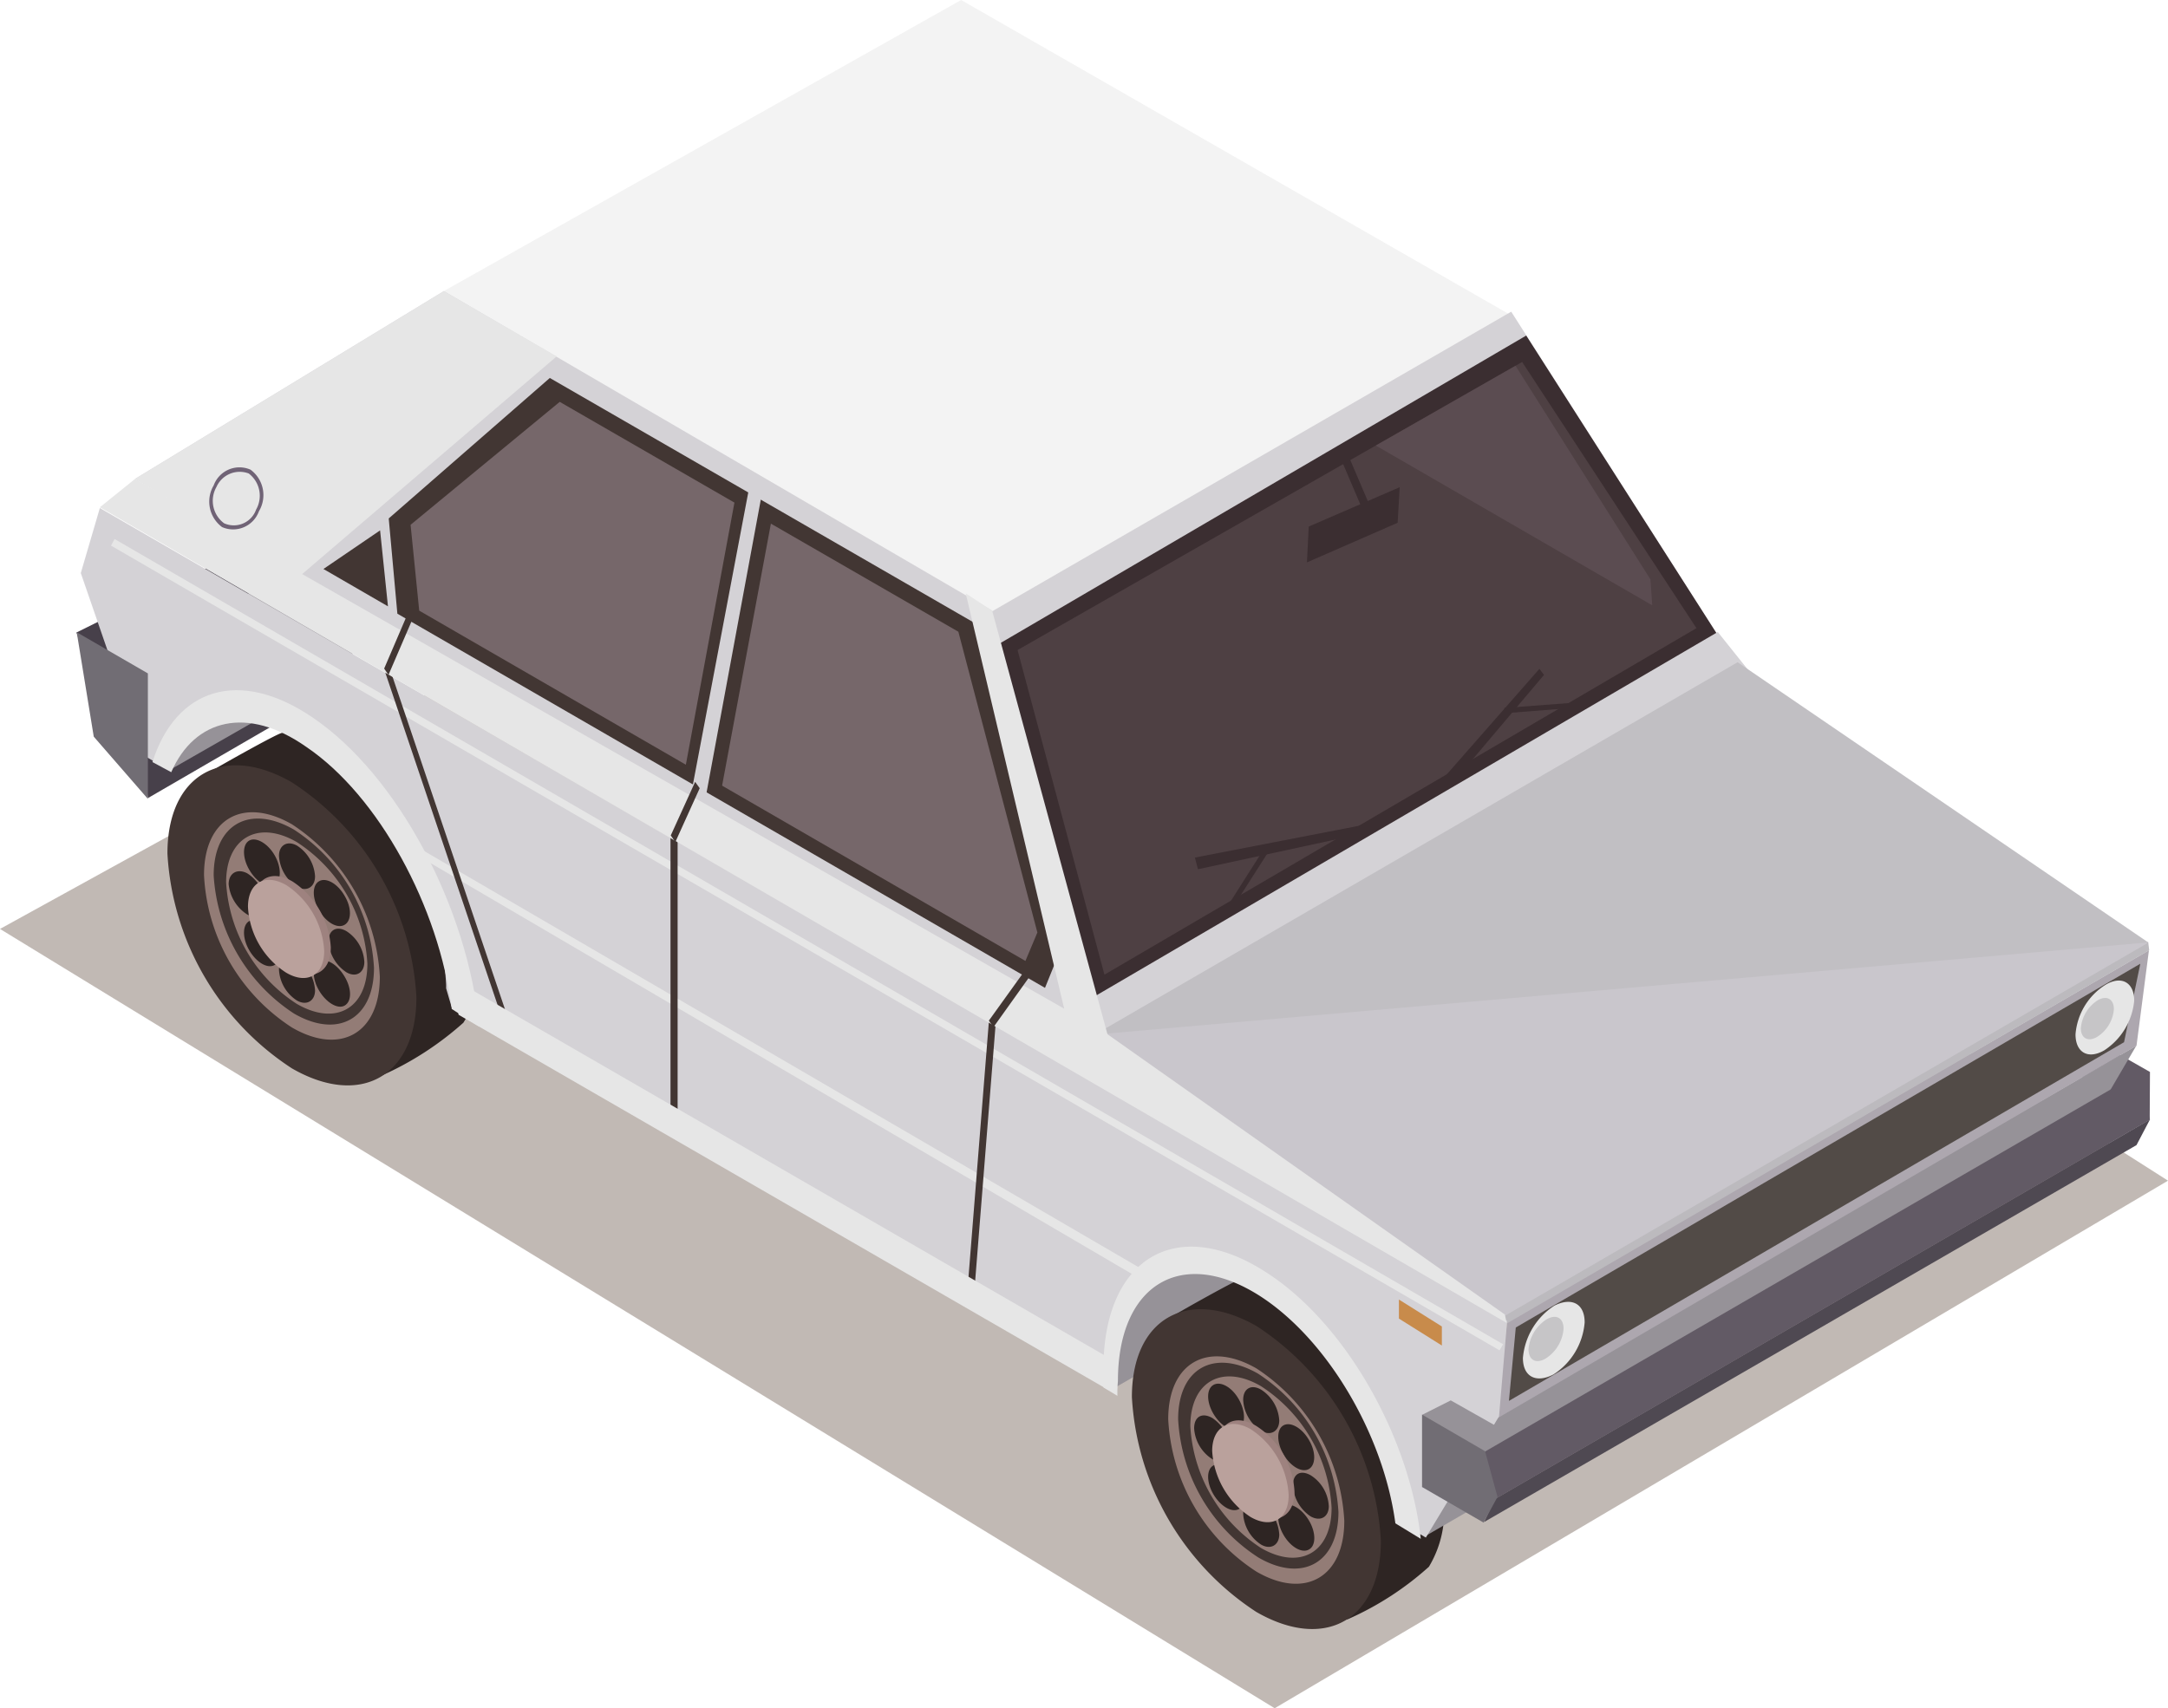 <svg xmlns="http://www.w3.org/2000/svg" viewBox="0 0 85.33 67.24"><defs><style>.cls-1{isolation:isolate;}.cls-2{fill:#301404;opacity:0.3;mix-blend-mode:multiply;}.cls-3{fill:#f3f3f3;}.cls-4{fill:#625a65;}.cls-5{fill:#47404a;}.cls-6{fill:#d4d2d6;}.cls-7{fill:#3b2e31;}.cls-8{fill:#4e4043;}.cls-9{fill:#969298;}.cls-10{fill:#2e2523;}.cls-11{fill:#423633;}.cls-12{fill:#937c76;}.cls-13{fill:#9e827f;}.cls-14{fill:#baa19c;}.cls-15{fill:#4f4952;}.cls-16{fill:#ada7af;}.cls-17{fill:#bcbabe;}.cls-18{fill:#c9c6cc;}.cls-19{fill:#e6e6e6;}.cls-20{fill:#716d74;}.cls-21{fill:#524b47;}.cls-22{fill:#76676a;}.cls-23{fill:#706376;}.cls-24{fill:#5b4c51;}.cls-25{fill:#c1bfc3;}.cls-26{fill:#c88b4b;}.cls-27{fill:#c6c5c7;}</style></defs><title>Recurso56</title><g class="cls-1"><g id="Capa_2" data-name="Capa 2"><g id="ELEMENTOS_INDIVIDUALES" data-name="ELEMENTOS INDIVIDUALES"><polygon class="cls-2" points="37.41 15.96 0 36.57 50.17 67.25 85.33 46.48 37.41 15.96"/><polygon class="cls-3" points="59.54 12.45 37.83 0 17.43 11.48 39.07 24.2 59.54 12.45"/><polygon class="cls-4" points="84.62 42.2 82.16 40.8 81.03 41.37 83.8 44.47 84.61 44.07 84.62 42.2"/><polygon class="cls-5" points="11.46 23.17 5.17 26.27 5.82 31.42 13.06 27.22 11.46 23.17"/><polygon class="cls-5" points="9.3 21.78 3.01 24.9 4.17 28.26 10.9 25.84 9.3 21.78"/><polygon class="cls-6" points="59.48 12.27 38.99 24.1 43.28 40.88 68.46 26.36 59.48 12.27"/><polygon class="cls-7" points="60.07 13.21 39.3 25.36 43.47 40.89 68.47 26.35 60.07 13.21"/><polygon class="cls-8" points="59.91 14.25 40.05 25.59 43.47 38.37 66.77 24.73 59.91 14.25"/><polygon class="cls-6" points="67.61 24.88 42.87 39.35 43.99 44.08 70.24 28.17 67.61 24.88"/><polygon class="cls-9" points="49.52 46.39 43.23 49.5 43.88 54.63 51.13 50.44 49.52 46.39"/><path class="cls-10" d="M56.84,59.32a10.83,10.83,0,0,0-4.91-8.46A3.82,3.82,0,0,0,49,50.28c-.17,0-2.81,1.49-2.87,1.55a3.46,3.46,0,0,0-1.09,2.93A10.83,10.83,0,0,0,50,63.21a3.77,3.77,0,0,0,3.06.53,12,12,0,0,0,3.18-2.06A4.23,4.23,0,0,0,56.84,59.32Z"/><path class="cls-11" d="M44.55,55a10.82,10.82,0,0,0,4.9,8.46c2.71,1.56,4.9.31,4.9-2.8a10.81,10.81,0,0,0-4.9-8.46C46.74,50.66,44.55,51.91,44.55,55Z"/><path class="cls-12" d="M49.45,53.87c-1.92-1.1-3.47-.22-3.47,2a7.61,7.61,0,0,0,3.47,6c1.91,1.11,3.46.23,3.46-2A7.66,7.66,0,0,0,49.45,53.87Zm.07,7.44a6.92,6.92,0,0,1-3.15-5.44c0-2,1.41-2.79,3.15-1.79a7,7,0,0,1,3.16,5.44C52.68,61.52,51.26,62.33,49.52,61.31Z"/><path class="cls-12" d="M46.85,56.15a6.14,6.14,0,0,0,2.78,4.79c1.54.89,2.78.18,2.78-1.58a6.1,6.1,0,0,0-2.78-4.79C48.1,53.68,46.85,54.39,46.85,56.15Z"/><path class="cls-10" d="M50.89,58.48a1.56,1.56,0,0,0,.7,1.22c.4.22.71,0,.71-.4a1.53,1.53,0,0,0-.71-1.22C51.2,57.86,50.89,58,50.89,58.48Z"/><path class="cls-10" d="M47,56.23a1.55,1.55,0,0,0,.71,1.21c.39.23.7.05.7-.4a1.56,1.56,0,0,0-.7-1.22C47.3,55.59,47,55.78,47,56.23Z"/><path class="cls-10" d="M49.64,59.19c-.39-.22-.71,0-.71.4a1.55,1.55,0,0,0,.71,1.22c.39.22.71,0,.71-.4A1.57,1.57,0,0,0,49.64,59.19Z"/><path class="cls-10" d="M49.64,54.71c-.39-.23-.71-.05-.71.4a1.55,1.55,0,0,0,.71,1.22c.39.22.71,0,.71-.41A1.55,1.55,0,0,0,49.64,54.71Z"/><path class="cls-10" d="M48.76,58.26c-.28-.47-.72-.72-1-.57s-.28.67,0,1.14.72.73,1,.58S49,58.74,48.76,58.26Z"/><path class="cls-10" d="M51.52,56.69c-.27-.47-.72-.73-1-.58s-.28.67,0,1.15.73.73,1,.57S51.8,57.16,51.52,56.69Z"/><path class="cls-10" d="M48.76,56.24c.27-.16.27-.67,0-1.15s-.72-.73-1-.57-.28.67,0,1.14S48.48,56.39,48.76,56.24Z"/><path class="cls-10" d="M51.52,61c.28-.15.28-.67,0-1.14s-.72-.73-1-.58-.28.67,0,1.15S51.25,61.16,51.52,61Z"/><path class="cls-13" d="M47.93,57a3.3,3.3,0,0,0,1.52,2.59c.83.47,1.5.08,1.5-.87a3.28,3.28,0,0,0-1.5-2.58C48.61,55.64,47.93,56,47.93,57Z"/><path class="cls-14" d="M47.71,57.12a3.34,3.34,0,0,0,1.51,2.6c.83.48,1.5.09,1.5-.86a3.31,3.31,0,0,0-1.5-2.6C48.39,55.79,47.71,56.17,47.71,57.12Z"/><polygon class="cls-9" points="12.41 22.06 6.13 25.17 6.7 30.3 14.02 26.11 12.41 22.06"/><path class="cls-10" d="M18.88,37.9A10.82,10.82,0,0,0,14,29.44a3.9,3.9,0,0,0-2.89-.59c-.17,0-2.81,1.5-2.87,1.55a3.48,3.48,0,0,0-1.08,2.93A10.81,10.81,0,0,0,12,41.79a3.79,3.79,0,0,0,3.05.54,12.34,12.34,0,0,0,3.19-2.07A4.31,4.31,0,0,0,18.88,37.9Z"/><path class="cls-11" d="M6.59,33.6a10.81,10.81,0,0,0,4.9,8.46c2.71,1.56,4.9.3,4.9-2.8a10.81,10.81,0,0,0-4.9-8.46C8.78,29.24,6.59,30.49,6.59,33.6Z"/><path class="cls-12" d="M11.49,32.45c-1.92-1.1-3.46-.22-3.46,2a7.59,7.59,0,0,0,3.46,6c1.91,1.11,3.46.23,3.46-2A7.65,7.65,0,0,0,11.49,32.45Zm.08,7.45a7,7,0,0,1-3.16-5.44c0-2,1.41-2.81,3.16-1.8a6.94,6.94,0,0,1,3.15,5.44C14.72,40.1,13.31,40.91,11.57,39.9Z"/><path class="cls-12" d="M8.9,34.73a6.1,6.1,0,0,0,2.78,4.79c1.54.89,2.78.18,2.78-1.58a6.1,6.1,0,0,0-2.78-4.79C10.14,32.26,8.9,33,8.9,34.73Z"/><path class="cls-10" d="M12.93,37.06a1.57,1.57,0,0,0,.71,1.22c.39.22.7,0,.7-.41a1.54,1.54,0,0,0-.7-1.21C13.25,36.43,12.93,36.61,12.93,37.06Z"/><path class="cls-10" d="M9,34.81A1.59,1.59,0,0,0,9.73,36c.39.22.71,0,.71-.41a1.53,1.53,0,0,0-.71-1.21C9.35,34.18,9,34.36,9,34.81Z"/><path class="cls-10" d="M11.69,37.77c-.4-.22-.71,0-.71.4a1.54,1.54,0,0,0,.71,1.22c.39.22.71,0,.71-.4A1.57,1.57,0,0,0,11.69,37.77Z"/><path class="cls-10" d="M11.69,33.29c-.4-.22-.71,0-.71.4a1.56,1.56,0,0,0,.71,1.22c.39.22.71,0,.71-.41A1.55,1.55,0,0,0,11.69,33.29Z"/><path class="cls-10" d="M10.81,36.84c-.28-.48-.73-.73-1-.58s-.28.67,0,1.15.72.74,1,.58S11.08,37.32,10.81,36.84Z"/><path class="cls-10" d="M13.56,35.26c-.27-.47-.72-.73-1-.57s-.28.67,0,1.15.72.73,1,.57S13.85,35.74,13.56,35.26Z"/><path class="cls-10" d="M10.81,34.82c.27-.16.27-.68,0-1.15s-.73-.73-1-.58-.28.67,0,1.15S10.53,35,10.81,34.82Z"/><path class="cls-10" d="M13.56,39.59c.29-.16.29-.67,0-1.15s-.72-.74-1-.58-.28.67,0,1.14S13.29,39.74,13.56,39.59Z"/><path class="cls-13" d="M10,35.56a3.35,3.35,0,0,0,1.51,2.6c.83.48,1.51.1,1.51-.86a3.34,3.34,0,0,0-1.51-2.6C10.66,34.21,10,34.6,10,35.56Z"/><path class="cls-14" d="M9.76,35.7a3.28,3.28,0,0,0,1.5,2.59c.83.49,1.5.1,1.5-.85a3.31,3.31,0,0,0-1.5-2.6C10.43,34.37,9.76,34.75,9.76,35.7Z"/><polygon class="cls-9" points="84.08 41.17 58.78 55.83 56.05 60.5 81.34 45.85 84.08 41.17"/><polygon class="cls-15" points="84.62 44.07 58.84 59.01 58.41 59.92 84.09 45.08 84.62 44.07"/><polygon class="cls-16" points="84.58 37.41 59.32 52.06 58.82 55.9 84.09 41.17 84.58 37.41"/><polygon class="cls-17" points="84.55 37.08 58.98 51.03 59.19 52.17 84.59 37.41 84.55 37.08"/><polygon class="cls-18" points="68.86 26.67 42.9 40.85 59.23 51.8 84.52 37.13 68.86 26.67"/><path class="cls-6" d="M3.93,20l-.75,2.56,2.48,7.18,1,.58c.77-2,2.85-2.64,5.29-1.22a12.34,12.34,0,0,1,5.61,9.67v.14l.21.72L43.6,54.49l.31.15q0-.36,0-.72c0-3.55,2.51-5,5.61-3.19a12.47,12.47,0,0,1,5.6,9.21l1,.59L59,55.76,59.32,52Z"/><polygon class="cls-19" points="59.02 53.16 4.37 21.48 4.51 21.22 59.16 52.92 59.02 53.16"/><polygon class="cls-19" points="45.11 50.48 15.72 33.26 15.95 33.07 45.37 50.21 45.11 50.48"/><polygon class="cls-9" points="59.56 56.52 57.1 55.13 55.97 55.7 58.74 58.79 59.55 58.4 59.56 56.52"/><polygon class="cls-20" points="5.82 26.51 3.02 24.89 3.69 29 5.82 31.45 5.82 26.51"/><polygon class="cls-11" points="38.33 51.07 19.85 40.35 15.06 26.17 15.3 26.2 20.02 40.16 38.09 50.64 39.03 38.85 39.29 39.03 38.33 51.07"/><polygon class="cls-11" points="26.67 44.23 26.39 44.07 26.39 31.31 26.67 31.47 26.67 44.23"/><polygon class="cls-19" points="43.74 53.51 17.79 38.52 18.05 39.95 43.59 54.7 43.74 53.51"/><polygon class="cls-21" points="84.24 37.94 59.66 52.26 59.39 55.15 83.6 41.03 84.24 37.94"/><polygon class="cls-6" points="43.33 40.67 39.05 24.04 17.47 11.46 5.32 18.85 43.33 40.67"/><polygon class="cls-19" points="59.23 51.75 43.34 40.54 5.32 18.85 3.93 19.97 59.3 52.08 59.23 51.75"/><polygon class="cls-11" points="38.42 24.56 21.64 14.88 15.3 20.41 15.64 24.16 41.13 38.89 41.64 37.63 38.42 24.56"/><polygon class="cls-22" points="37.72 24.87 22.03 15.82 16.16 20.66 16.5 24.04 40.36 37.83 40.83 36.71 37.72 24.87"/><polygon class="cls-19" points="21.91 14.03 11.81 22.67 5.32 18.85 17.47 11.46 21.91 14.03"/><polygon class="cls-11" points="40.65 38.27 40.48 38.01 38.92 40.18 39.1 40.44 40.65 38.27"/><polygon class="cls-11" points="16.34 24.13 16.17 23.87 15.12 26.32 15.29 26.57 16.34 24.13"/><polygon class="cls-11" points="15.27 23.87 12.73 22.4 14.96 20.88 15.27 23.87"/><polygon class="cls-11" points="30.4 20.3 28.98 19.39 26.97 30.24 28.38 31.15 30.4 20.3"/><polygon class="cls-6" points="29.97 19.53 29.48 19.23 27.25 31 27.78 31.36 29.97 19.53"/><path class="cls-19" d="M44,54.37c0-3.78,2.47-5.29,5.51-3.4,2.7,1.69,4.94,5.49,5.41,9l1,.61c-.43-4-3-8.59-6.21-10.57-3.46-2.16-6.28-.44-6.28,3.87,0,.24,0,.49,0,.74l.55.33A5.17,5.17,0,0,1,44,54.37Z"/><polygon class="cls-11" points="27.54 31.03 27.36 30.78 26.4 32.89 26.58 33.15 27.54 31.03"/><path class="cls-23" d="M10.19,20.13a1.24,1.24,0,0,0-.33-1.64,1.08,1.08,0,0,0-1.45.62,1.25,1.25,0,0,0,.33,1.64A1.08,1.08,0,0,0,10.19,20.13Z"/><path class="cls-19" d="M10.08,20.06a1.1,1.1,0,0,0-.29-1.42,1,1,0,0,0-1.27.53,1.1,1.1,0,0,0,.3,1.43A.93.93,0,0,0,10.08,20.06Z"/><polygon class="cls-4" points="84.16 42.26 58.37 57.19 58.84 59.02 84.62 44.08 84.16 42.26"/><polygon class="cls-20" points="58.45 57.13 55.97 55.69 55.97 58.54 58.39 59.94 58.94 58.93 58.45 57.13"/><polygon class="cls-24" points="64.96 22.81 59.65 14.4 54.15 17.54 65.03 23.83 64.96 22.81"/><polygon class="cls-7" points="55.09 19.18 51.51 20.73 51.44 22.14 55.01 20.58 55.09 19.18"/><polygon class="cls-7" points="53.09 17.98 52.77 18.05 53.67 20.16 53.99 20.09 53.09 17.98"/><path class="cls-19" d="M12.31,28.25C9.4,26.27,6.92,27.11,6,30l.74.4c.92-2.11,3-2.62,5.31-1,2.86,1.93,5.23,6.32,5.73,10.32l1.08.7C18.42,35.76,15.66,30.52,12.31,28.25Z"/><polygon class="cls-25" points="68.39 26.07 43.09 40.73 84.55 37.1 68.39 26.07"/><polygon class="cls-26" points="56.75 52.22 55.06 51.16 55.06 51.91 56.75 52.97 56.75 52.22"/><path class="cls-19" d="M62.37,52.06c0-.75-.52-1-1.19-.66a2.73,2.73,0,0,0-1.24,2.06c0,.75.53,1,1.2.65A2.69,2.69,0,0,0,62.37,52.06Z"/><path class="cls-19" d="M84,39.39c0-.71-.5-1-1.13-.62a2.54,2.54,0,0,0-1.18,1.95c0,.71.49,1,1.13.63A2.62,2.62,0,0,0,84,39.39Z"/><polygon class="cls-7" points="50.06 33.32 49.88 33.21 48.12 35.98 48.29 36.09 50.06 33.32"/><polygon class="cls-7" points="62.39 27.83 62.4 27.63 59.21 27.87 59.2 28.08 62.39 27.83"/><polygon class="cls-7" points="53.64 32.48 47.03 33.76 47.15 34.22 53.63 32.82 53.64 32.48"/><polygon class="cls-7" points="60.59 26.33 56.86 30.58 57.17 30.83 60.77 26.57 60.59 26.33"/><path class="cls-27" d="M61.54,52.31c0-.43-.29-.59-.67-.37a1.56,1.56,0,0,0-.71,1.17c0,.43.29.6.68.37A1.53,1.53,0,0,0,61.54,52.31Z"/><path class="cls-27" d="M83.2,39.73c0-.4-.28-.56-.64-.35a1.45,1.45,0,0,0-.66,1.1c0,.39.28.55.64.34A1.42,1.42,0,0,0,83.2,39.73Z"/><polygon class="cls-19" points="43.84 41.64 39.05 24.04 38.01 23.36 42.12 40.7 43.84 41.64"/></g></g></g></svg>